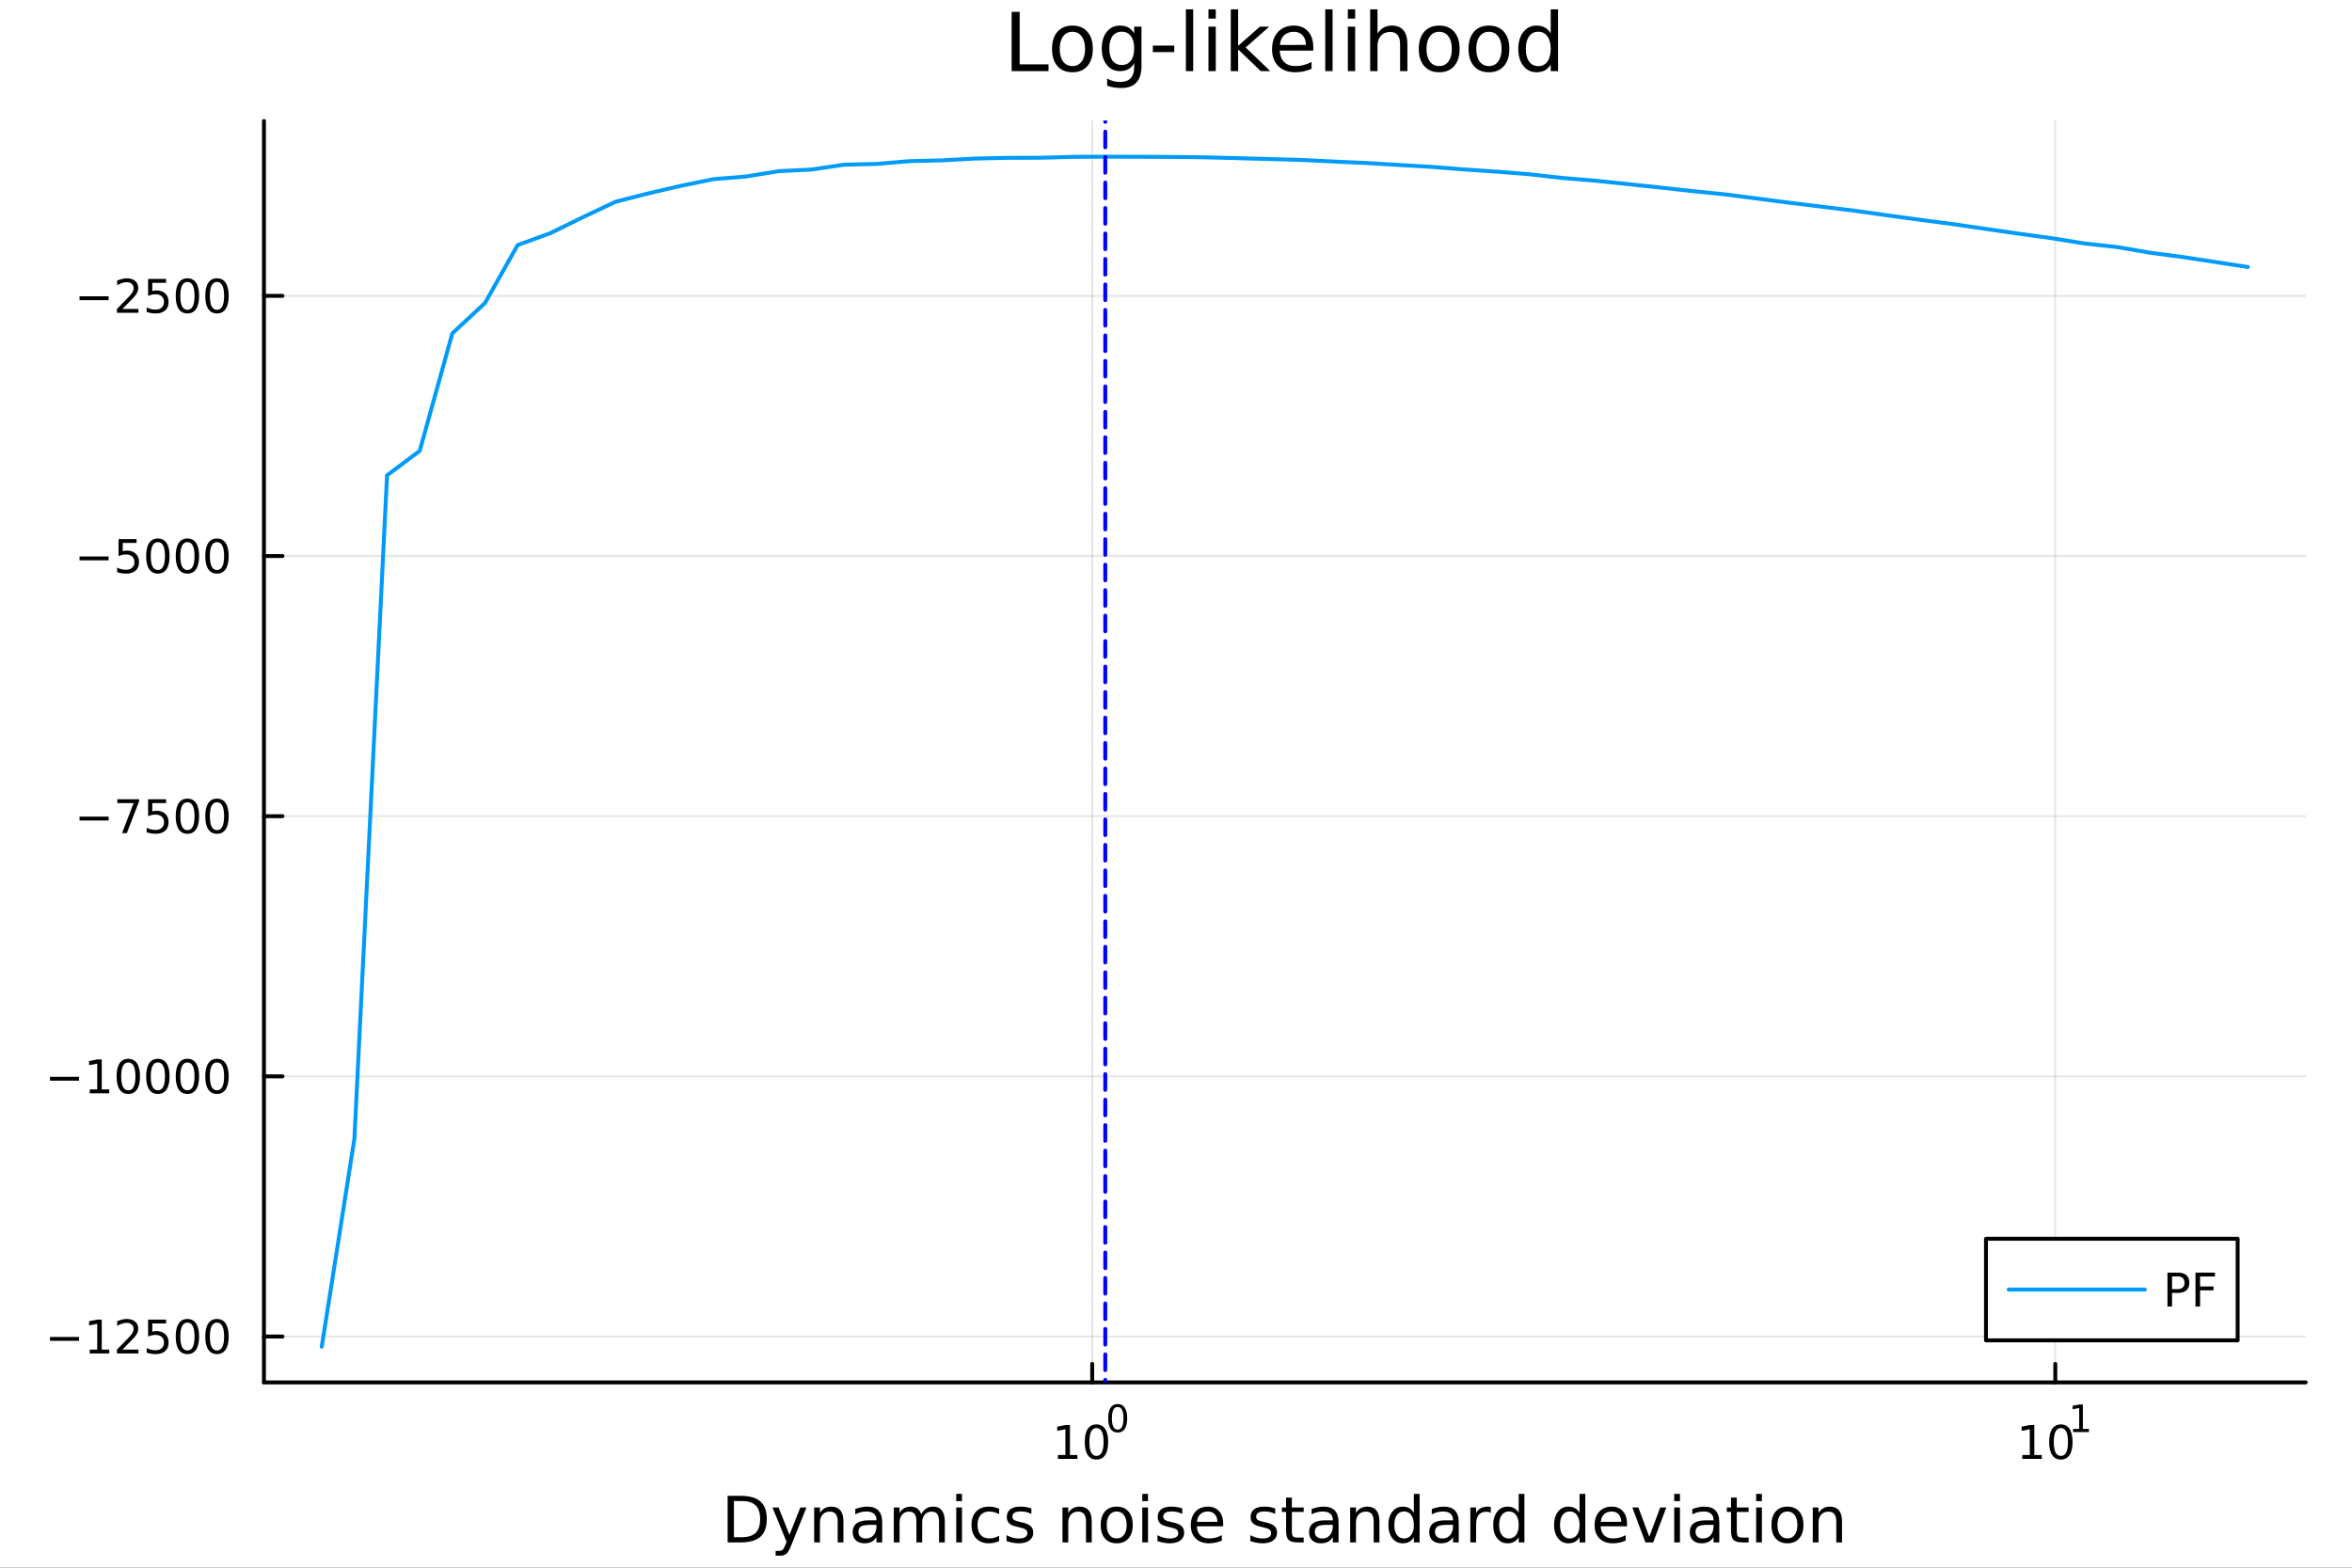 <?xml version="1.0" encoding="utf-8"?>
<svg xmlns="http://www.w3.org/2000/svg" xmlns:xlink="http://www.w3.org/1999/xlink" width="600" height="400" viewBox="0 0 2400 1600">
<rect x="0" y="0" width="2400" height="1600" fill="#333333" stroke="none"/>
<defs>
  <clipPath id="clip810">
    <rect x="0" y="0" width="2400" height="1600"/>
  </clipPath>
</defs>
<path clip-path="url(#clip810)" d="M0 1600 L2400 1600 L2400 0 L0 0  Z" fill="#ffffff" fill-rule="evenodd" fill-opacity="1"/>
<defs>
  <clipPath id="clip811">
    <rect x="480" y="0" width="1681" height="1600"/>
  </clipPath>
</defs>
<path clip-path="url(#clip810)" d="M269.352 1410.9 L2352.76 1410.9 L2352.76 123.472 L269.352 123.472  Z" fill="#ffffff" fill-rule="evenodd" fill-opacity="1"/>
<defs>
  <clipPath id="clip812">
    <rect x="269" y="123" width="2084" height="1288"/>
  </clipPath>
</defs>
<polyline clip-path="url(#clip812)" style="stroke:#000000; stroke-linecap:round; stroke-linejoin:round; stroke-width:2; stroke-opacity:0.1; fill:none" points="1114.51,1410.9 1114.51,123.472 "/>
<polyline clip-path="url(#clip812)" style="stroke:#000000; stroke-linecap:round; stroke-linejoin:round; stroke-width:2; stroke-opacity:0.1; fill:none" points="2097.24,1410.9 2097.24,123.472 "/>
<polyline clip-path="url(#clip812)" style="stroke:#000000; stroke-linecap:round; stroke-linejoin:round; stroke-width:2; stroke-opacity:0.1; fill:none" points="269.352,1364.07 2352.76,1364.07 "/>
<polyline clip-path="url(#clip812)" style="stroke:#000000; stroke-linecap:round; stroke-linejoin:round; stroke-width:2; stroke-opacity:0.1; fill:none" points="269.352,1098.54 2352.76,1098.54 "/>
<polyline clip-path="url(#clip812)" style="stroke:#000000; stroke-linecap:round; stroke-linejoin:round; stroke-width:2; stroke-opacity:0.1; fill:none" points="269.352,833.012 2352.76,833.012 "/>
<polyline clip-path="url(#clip812)" style="stroke:#000000; stroke-linecap:round; stroke-linejoin:round; stroke-width:2; stroke-opacity:0.1; fill:none" points="269.352,567.486 2352.76,567.486 "/>
<polyline clip-path="url(#clip812)" style="stroke:#000000; stroke-linecap:round; stroke-linejoin:round; stroke-width:2; stroke-opacity:0.1; fill:none" points="269.352,301.959 2352.76,301.959 "/>
<polyline clip-path="url(#clip810)" style="stroke:#000000; stroke-linecap:round; stroke-linejoin:round; stroke-width:4; stroke-opacity:1; fill:none" points="269.352,1410.9 2352.76,1410.9 "/>
<polyline clip-path="url(#clip810)" style="stroke:#000000; stroke-linecap:round; stroke-linejoin:round; stroke-width:4; stroke-opacity:1; fill:none" points="1114.51,1410.9 1114.51,1392 "/>
<polyline clip-path="url(#clip810)" style="stroke:#000000; stroke-linecap:round; stroke-linejoin:round; stroke-width:4; stroke-opacity:1; fill:none" points="2097.24,1410.9 2097.24,1392 "/>
<path clip-path="url(#clip810)" d="M1079.49 1485.02 L1087.13 1485.02 L1087.13 1458.66 L1078.82 1460.32 L1078.82 1456.06 L1087.08 1454.4 L1091.76 1454.4 L1091.76 1485.02 L1099.4 1485.02 L1099.4 1488.96 L1079.49 1488.96 L1079.49 1485.02 Z" fill="#000000" fill-rule="nonzero" fill-opacity="1" /><path clip-path="url(#clip810)" d="M1118.84 1457.48 Q1115.23 1457.48 1113.4 1461.04 Q1111.6 1464.58 1111.6 1471.71 Q1111.6 1478.82 1113.4 1482.38 Q1115.23 1485.92 1118.84 1485.92 Q1122.48 1485.92 1124.28 1482.38 Q1126.11 1478.82 1126.11 1471.71 Q1126.11 1464.58 1124.28 1461.04 Q1122.48 1457.48 1118.84 1457.48 M1118.84 1453.77 Q1124.65 1453.77 1127.71 1458.38 Q1130.79 1462.96 1130.79 1471.71 Q1130.79 1480.44 1127.71 1485.04 Q1124.65 1489.63 1118.84 1489.63 Q1113.03 1489.63 1109.95 1485.04 Q1106.9 1480.44 1106.9 1471.71 Q1106.9 1462.96 1109.95 1458.38 Q1113.03 1453.77 1118.84 1453.77 Z" fill="#000000" fill-rule="nonzero" fill-opacity="1" /><path clip-path="url(#clip810)" d="M1140.49 1435.97 Q1137.56 1435.97 1136.07 1438.86 Q1134.6 1441.74 1134.6 1447.53 Q1134.6 1453.31 1136.07 1456.2 Q1137.56 1459.08 1140.49 1459.08 Q1143.44 1459.08 1144.91 1456.2 Q1146.4 1453.31 1146.4 1447.53 Q1146.4 1441.74 1144.91 1438.86 Q1143.44 1435.97 1140.49 1435.97 M1140.49 1432.96 Q1145.21 1432.96 1147.69 1436.7 Q1150.2 1440.43 1150.2 1447.53 Q1150.2 1454.62 1147.69 1458.37 Q1145.21 1462.09 1140.49 1462.09 Q1135.77 1462.09 1133.27 1458.37 Q1130.79 1454.62 1130.79 1447.53 Q1130.79 1440.43 1133.27 1436.7 Q1135.77 1432.96 1140.49 1432.96 Z" fill="#000000" fill-rule="nonzero" fill-opacity="1" /><path clip-path="url(#clip810)" d="M2063.57 1485.02 L2071.21 1485.02 L2071.21 1458.66 L2062.9 1460.32 L2062.9 1456.06 L2071.16 1454.4 L2075.84 1454.4 L2075.84 1485.02 L2083.48 1485.02 L2083.48 1488.96 L2063.57 1488.96 L2063.57 1485.02 Z" fill="#000000" fill-rule="nonzero" fill-opacity="1" /><path clip-path="url(#clip810)" d="M2102.92 1457.48 Q2099.31 1457.48 2097.48 1461.04 Q2095.68 1464.58 2095.68 1471.71 Q2095.68 1478.82 2097.48 1482.38 Q2099.31 1485.92 2102.92 1485.92 Q2106.56 1485.92 2108.36 1482.38 Q2110.19 1478.82 2110.19 1471.71 Q2110.19 1464.58 2108.36 1461.04 Q2106.56 1457.48 2102.92 1457.48 M2102.92 1453.77 Q2108.73 1453.77 2111.79 1458.38 Q2114.87 1462.96 2114.87 1471.71 Q2114.87 1480.44 2111.79 1485.04 Q2108.73 1489.63 2102.92 1489.63 Q2097.11 1489.63 2094.03 1485.04 Q2090.98 1480.44 2090.98 1471.71 Q2090.98 1462.96 2094.03 1458.38 Q2097.11 1453.77 2102.92 1453.77 Z" fill="#000000" fill-rule="nonzero" fill-opacity="1" /><path clip-path="url(#clip810)" d="M2115.41 1458.35 L2121.62 1458.35 L2121.62 1436.93 L2114.87 1438.28 L2114.87 1434.82 L2121.58 1433.47 L2125.38 1433.47 L2125.38 1458.35 L2131.59 1458.35 L2131.59 1461.55 L2115.41 1461.55 L2115.41 1458.35 Z" fill="#000000" fill-rule="nonzero" fill-opacity="1" /><path clip-path="url(#clip810)" d="M748.914 1531.95 L748.914 1568.9 L756.681 1568.9 Q766.516 1568.9 771.067 1564.45 Q775.65 1559.99 775.65 1550.38 Q775.65 1540.83 771.067 1536.4 Q766.516 1531.95 756.681 1531.95 L748.914 1531.95 M742.485 1526.67 L755.694 1526.67 Q769.508 1526.67 775.969 1532.43 Q782.43 1538.16 782.43 1550.38 Q782.43 1562.66 775.937 1568.42 Q769.444 1574.19 755.694 1574.19 L742.485 1574.19 L742.485 1526.67 Z" fill="#000000" fill-rule="nonzero" fill-opacity="1" /><path clip-path="url(#clip810)" d="M807.256 1577.5 Q804.774 1583.86 802.418 1585.8 Q800.063 1587.74 796.116 1587.74 L791.437 1587.74 L791.437 1582.84 L794.875 1582.84 Q797.294 1582.84 798.631 1581.7 Q799.967 1580.55 801.591 1576.29 L802.641 1573.61 L788.223 1538.54 L794.429 1538.54 L805.569 1566.42 L816.709 1538.54 L822.916 1538.54 L807.256 1577.5 Z" fill="#000000" fill-rule="nonzero" fill-opacity="1" /><path clip-path="url(#clip810)" d="M860.633 1552.67 L860.633 1574.19 L854.776 1574.19 L854.776 1552.86 Q854.776 1547.8 852.803 1545.29 Q850.829 1542.77 846.883 1542.77 Q842.14 1542.77 839.403 1545.79 Q836.666 1548.82 836.666 1554.04 L836.666 1574.19 L830.777 1574.19 L830.777 1538.54 L836.666 1538.54 L836.666 1544.08 Q838.766 1540.86 841.599 1539.27 Q844.464 1537.68 848.188 1537.68 Q854.331 1537.68 857.482 1541.5 Q860.633 1545.29 860.633 1552.67 Z" fill="#000000" fill-rule="nonzero" fill-opacity="1" /><path clip-path="url(#clip810)" d="M888.514 1556.27 Q881.417 1556.27 878.679 1557.89 Q875.942 1559.51 875.942 1563.43 Q875.942 1566.55 877.979 1568.39 Q880.048 1570.21 883.581 1570.21 Q888.451 1570.21 891.379 1566.77 Q894.339 1563.3 894.339 1557.57 L894.339 1556.27 L888.514 1556.27 M900.195 1553.85 L900.195 1574.19 L894.339 1574.19 L894.339 1568.77 Q892.334 1572.02 889.342 1573.58 Q886.35 1575.11 882.021 1575.11 Q876.547 1575.11 873.3 1572.05 Q870.086 1568.97 870.086 1563.81 Q870.086 1557.79 874.096 1554.74 Q878.138 1551.68 886.127 1551.68 L894.339 1551.68 L894.339 1551.11 Q894.339 1547.07 891.665 1544.87 Q889.024 1542.64 884.218 1542.64 Q881.162 1542.64 878.266 1543.38 Q875.369 1544.11 872.696 1545.57 L872.696 1540.16 Q875.91 1538.92 878.934 1538.31 Q881.958 1537.68 884.822 1537.68 Q892.557 1537.68 896.376 1541.69 Q900.195 1545.7 900.195 1553.85 Z" fill="#000000" fill-rule="nonzero" fill-opacity="1" /><path clip-path="url(#clip810)" d="M940.013 1545.38 Q942.209 1541.43 945.265 1539.56 Q948.32 1537.68 952.458 1537.68 Q958.028 1537.68 961.052 1541.59 Q964.075 1545.48 964.075 1552.67 L964.075 1574.19 L958.187 1574.19 L958.187 1552.86 Q958.187 1547.74 956.373 1545.25 Q954.559 1542.77 950.835 1542.77 Q946.283 1542.77 943.641 1545.79 Q941 1548.82 941 1554.04 L941 1574.19 L935.111 1574.19 L935.111 1552.86 Q935.111 1547.7 933.297 1545.25 Q931.483 1542.77 927.695 1542.77 Q923.207 1542.77 920.566 1545.83 Q917.924 1548.85 917.924 1554.04 L917.924 1574.19 L912.036 1574.19 L912.036 1538.54 L917.924 1538.54 L917.924 1544.08 Q919.929 1540.8 922.73 1539.24 Q925.531 1537.68 929.382 1537.68 Q933.265 1537.68 935.971 1539.65 Q938.708 1541.62 940.013 1545.38 Z" fill="#000000" fill-rule="nonzero" fill-opacity="1" /><path clip-path="url(#clip810)" d="M975.756 1538.54 L981.613 1538.54 L981.613 1574.19 L975.756 1574.19 L975.756 1538.54 M975.756 1524.66 L981.613 1524.66 L981.613 1532.08 L975.756 1532.08 L975.756 1524.66 Z" fill="#000000" fill-rule="nonzero" fill-opacity="1" /><path clip-path="url(#clip810)" d="M1019.52 1539.91 L1019.52 1545.38 Q1017.04 1544.01 1014.52 1543.34 Q1012.04 1542.64 1009.49 1542.64 Q1003.8 1542.64 1000.65 1546.27 Q997.495 1549.87 997.495 1556.39 Q997.495 1562.92 1000.65 1566.55 Q1003.8 1570.14 1009.49 1570.14 Q1012.04 1570.14 1014.52 1569.47 Q1017.04 1568.77 1019.52 1567.41 L1019.52 1572.82 Q1017.07 1573.96 1014.43 1574.54 Q1011.82 1575.11 1008.86 1575.11 Q1000.81 1575.11 996.063 1570.05 Q991.321 1564.99 991.321 1556.39 Q991.321 1547.67 996.095 1542.68 Q1000.9 1537.68 1009.24 1537.68 Q1011.95 1537.68 1014.52 1538.25 Q1017.1 1538.79 1019.52 1539.91 Z" fill="#000000" fill-rule="nonzero" fill-opacity="1" /><path clip-path="url(#clip810)" d="M1052.43 1539.59 L1052.43 1545.13 Q1049.95 1543.85 1047.28 1543.22 Q1044.6 1542.58 1041.74 1542.58 Q1037.38 1542.58 1035.18 1543.92 Q1033.02 1545.25 1033.02 1547.93 Q1033.02 1549.96 1034.58 1551.14 Q1036.14 1552.29 1040.85 1553.34 L1042.85 1553.78 Q1049.09 1555.12 1051.7 1557.57 Q1054.34 1559.99 1054.34 1564.35 Q1054.34 1569.32 1050.39 1572.21 Q1046.48 1575.11 1039.6 1575.11 Q1036.74 1575.11 1033.62 1574.54 Q1030.53 1573.99 1027.1 1572.88 L1027.1 1566.83 Q1030.34 1568.52 1033.49 1569.38 Q1036.64 1570.21 1039.73 1570.21 Q1043.87 1570.21 1046.1 1568.81 Q1048.33 1567.37 1048.33 1564.8 Q1048.33 1562.41 1046.7 1561.14 Q1045.11 1559.86 1039.67 1558.68 L1037.63 1558.21 Q1032.19 1557.06 1029.77 1554.71 Q1027.35 1552.32 1027.35 1548.18 Q1027.35 1543.15 1030.92 1540.42 Q1034.48 1537.68 1041.04 1537.68 Q1044.28 1537.68 1047.15 1538.16 Q1050.01 1538.63 1052.43 1539.59 Z" fill="#000000" fill-rule="nonzero" fill-opacity="1" /><path clip-path="url(#clip810)" d="M1114.02 1552.67 L1114.02 1574.19 L1108.16 1574.19 L1108.16 1552.86 Q1108.16 1547.8 1106.19 1545.29 Q1104.22 1542.77 1100.27 1542.77 Q1095.53 1542.77 1092.79 1545.79 Q1090.05 1548.82 1090.05 1554.04 L1090.05 1574.19 L1084.16 1574.19 L1084.16 1538.54 L1090.05 1538.54 L1090.05 1544.08 Q1092.15 1540.86 1094.99 1539.27 Q1097.85 1537.68 1101.57 1537.68 Q1107.72 1537.68 1110.87 1541.5 Q1114.02 1545.29 1114.02 1552.67 Z" fill="#000000" fill-rule="nonzero" fill-opacity="1" /><path clip-path="url(#clip810)" d="M1139.51 1542.64 Q1134.8 1542.64 1132.07 1546.34 Q1129.33 1550 1129.33 1556.39 Q1129.33 1562.79 1132.03 1566.48 Q1134.77 1570.14 1139.51 1570.14 Q1144.19 1570.14 1146.93 1566.45 Q1149.67 1562.76 1149.67 1556.39 Q1149.67 1550.06 1146.93 1546.37 Q1144.19 1542.64 1139.51 1542.64 M1139.51 1537.68 Q1147.15 1537.68 1151.51 1542.64 Q1155.87 1547.61 1155.87 1556.39 Q1155.87 1565.15 1151.51 1570.14 Q1147.15 1575.11 1139.51 1575.11 Q1131.84 1575.11 1127.48 1570.14 Q1123.15 1565.15 1123.15 1556.39 Q1123.15 1547.61 1127.48 1542.64 Q1131.84 1537.68 1139.51 1537.68 Z" fill="#000000" fill-rule="nonzero" fill-opacity="1" /><path clip-path="url(#clip810)" d="M1165.58 1538.54 L1171.44 1538.54 L1171.44 1574.19 L1165.58 1574.19 L1165.58 1538.54 M1165.58 1524.66 L1171.44 1524.66 L1171.44 1532.08 L1165.58 1532.08 L1165.58 1524.66 Z" fill="#000000" fill-rule="nonzero" fill-opacity="1" /><path clip-path="url(#clip810)" d="M1206.42 1539.59 L1206.42 1545.13 Q1203.94 1543.85 1201.26 1543.22 Q1198.59 1542.58 1195.72 1542.58 Q1191.36 1542.58 1189.17 1543.92 Q1187 1545.25 1187 1547.93 Q1187 1549.96 1188.56 1551.14 Q1190.12 1552.29 1194.83 1553.34 L1196.84 1553.78 Q1203.08 1555.12 1205.69 1557.57 Q1208.33 1559.99 1208.33 1564.35 Q1208.33 1569.32 1204.38 1572.21 Q1200.47 1575.11 1193.59 1575.11 Q1190.73 1575.11 1187.61 1574.54 Q1184.52 1573.99 1181.08 1572.88 L1181.08 1566.83 Q1184.33 1568.52 1187.48 1569.38 Q1190.63 1570.21 1193.72 1570.21 Q1197.86 1570.21 1200.08 1568.81 Q1202.31 1567.37 1202.31 1564.8 Q1202.31 1562.41 1200.69 1561.14 Q1199.1 1559.86 1193.65 1558.68 L1191.62 1558.21 Q1186.17 1557.06 1183.76 1554.71 Q1181.34 1552.32 1181.34 1548.18 Q1181.34 1543.15 1184.9 1540.42 Q1188.47 1537.68 1195.02 1537.68 Q1198.27 1537.68 1201.13 1538.16 Q1204 1538.63 1206.42 1539.59 Z" fill="#000000" fill-rule="nonzero" fill-opacity="1" /><path clip-path="url(#clip810)" d="M1248.14 1554.9 L1248.14 1557.76 L1221.22 1557.76 Q1221.6 1563.81 1224.85 1566.99 Q1228.12 1570.14 1233.95 1570.14 Q1237.32 1570.14 1240.47 1569.32 Q1243.66 1568.49 1246.78 1566.83 L1246.78 1572.37 Q1243.63 1573.71 1240.32 1574.41 Q1237.01 1575.11 1233.6 1575.11 Q1225.07 1575.11 1220.07 1570.14 Q1215.11 1565.18 1215.11 1556.71 Q1215.11 1547.96 1219.82 1542.83 Q1224.56 1537.68 1232.58 1537.68 Q1239.77 1537.68 1243.94 1542.33 Q1248.14 1546.94 1248.14 1554.9 M1242.29 1553.18 Q1242.22 1548.37 1239.58 1545.51 Q1236.97 1542.64 1232.64 1542.64 Q1227.74 1542.64 1224.78 1545.41 Q1221.85 1548.18 1221.41 1553.21 L1242.29 1553.18 Z" fill="#000000" fill-rule="nonzero" fill-opacity="1" /><path clip-path="url(#clip810)" d="M1301.2 1539.59 L1301.2 1545.13 Q1298.72 1543.85 1296.05 1543.22 Q1293.37 1542.58 1290.51 1542.58 Q1286.15 1542.58 1283.95 1543.92 Q1281.79 1545.25 1281.79 1547.93 Q1281.79 1549.96 1283.35 1551.14 Q1284.91 1552.29 1289.62 1553.34 L1291.62 1553.78 Q1297.86 1555.12 1300.47 1557.57 Q1303.11 1559.99 1303.11 1564.35 Q1303.11 1569.32 1299.17 1572.21 Q1295.25 1575.11 1288.38 1575.11 Q1285.51 1575.11 1282.39 1574.54 Q1279.31 1573.99 1275.87 1572.88 L1275.87 1566.83 Q1279.11 1568.52 1282.27 1569.38 Q1285.42 1570.21 1288.5 1570.21 Q1292.64 1570.21 1294.87 1568.81 Q1297.1 1567.37 1297.1 1564.8 Q1297.1 1562.41 1295.47 1561.14 Q1293.88 1559.86 1288.44 1558.68 L1286.4 1558.21 Q1280.96 1557.06 1278.54 1554.71 Q1276.12 1552.32 1276.12 1548.18 Q1276.12 1543.15 1279.69 1540.42 Q1283.25 1537.68 1289.81 1537.68 Q1293.06 1537.68 1295.92 1538.16 Q1298.78 1538.63 1301.2 1539.59 Z" fill="#000000" fill-rule="nonzero" fill-opacity="1" /><path clip-path="url(#clip810)" d="M1318.23 1528.42 L1318.23 1538.54 L1330.29 1538.54 L1330.29 1543.09 L1318.23 1543.09 L1318.23 1562.44 Q1318.23 1566.8 1319.41 1568.04 Q1320.62 1569.28 1324.28 1569.28 L1330.29 1569.28 L1330.29 1574.19 L1324.28 1574.19 Q1317.5 1574.19 1314.92 1571.67 Q1312.34 1569.12 1312.34 1562.44 L1312.34 1543.09 L1308.05 1543.09 L1308.05 1538.54 L1312.34 1538.54 L1312.34 1528.42 L1318.23 1528.42 Z" fill="#000000" fill-rule="nonzero" fill-opacity="1" /><path clip-path="url(#clip810)" d="M1354.2 1556.27 Q1347.1 1556.27 1344.36 1557.89 Q1341.63 1559.51 1341.63 1563.43 Q1341.63 1566.55 1343.66 1568.39 Q1345.73 1570.21 1349.26 1570.21 Q1354.13 1570.21 1357.06 1566.77 Q1360.02 1563.3 1360.02 1557.57 L1360.02 1556.27 L1354.2 1556.27 M1365.88 1553.85 L1365.88 1574.19 L1360.02 1574.19 L1360.02 1568.77 Q1358.02 1572.02 1355.03 1573.58 Q1352.03 1575.11 1347.7 1575.11 Q1342.23 1575.11 1338.98 1572.05 Q1335.77 1568.97 1335.77 1563.81 Q1335.77 1557.79 1339.78 1554.74 Q1343.82 1551.68 1351.81 1551.68 L1360.02 1551.68 L1360.02 1551.11 Q1360.02 1547.07 1357.35 1544.87 Q1354.71 1542.64 1349.9 1542.64 Q1346.85 1542.64 1343.95 1543.38 Q1341.05 1544.11 1338.38 1545.57 L1338.38 1540.16 Q1341.59 1538.92 1344.62 1538.31 Q1347.64 1537.68 1350.51 1537.68 Q1358.24 1537.68 1362.06 1541.69 Q1365.88 1545.7 1365.88 1553.85 Z" fill="#000000" fill-rule="nonzero" fill-opacity="1" /><path clip-path="url(#clip810)" d="M1407.57 1552.67 L1407.57 1574.19 L1401.72 1574.19 L1401.72 1552.86 Q1401.72 1547.8 1399.74 1545.29 Q1397.77 1542.77 1393.82 1542.77 Q1389.08 1542.77 1386.34 1545.79 Q1383.61 1548.82 1383.61 1554.04 L1383.61 1574.19 L1377.72 1574.19 L1377.72 1538.54 L1383.61 1538.54 L1383.61 1544.08 Q1385.71 1540.86 1388.54 1539.27 Q1391.41 1537.68 1395.13 1537.68 Q1401.27 1537.68 1404.42 1541.5 Q1407.57 1545.29 1407.57 1552.67 Z" fill="#000000" fill-rule="nonzero" fill-opacity="1" /><path clip-path="url(#clip810)" d="M1442.71 1543.95 L1442.71 1524.66 L1448.57 1524.66 L1448.57 1574.19 L1442.71 1574.19 L1442.71 1568.84 Q1440.87 1572.02 1438.03 1573.58 Q1435.23 1575.11 1431.29 1575.11 Q1424.83 1575.11 1420.75 1569.95 Q1416.71 1564.8 1416.71 1556.39 Q1416.71 1547.99 1420.75 1542.83 Q1424.83 1537.68 1431.29 1537.68 Q1435.23 1537.68 1438.03 1539.24 Q1440.87 1540.77 1442.71 1543.95 M1422.76 1556.39 Q1422.76 1562.85 1425.4 1566.55 Q1428.07 1570.21 1432.72 1570.21 Q1437.37 1570.21 1440.04 1566.55 Q1442.71 1562.85 1442.71 1556.39 Q1442.71 1549.93 1440.04 1546.27 Q1437.37 1542.58 1432.72 1542.58 Q1428.07 1542.58 1425.4 1546.27 Q1422.76 1549.93 1422.76 1556.39 Z" fill="#000000" fill-rule="nonzero" fill-opacity="1" /><path clip-path="url(#clip810)" d="M1476.83 1556.27 Q1469.74 1556.27 1467 1557.89 Q1464.26 1559.51 1464.26 1563.43 Q1464.26 1566.55 1466.3 1568.39 Q1468.37 1570.21 1471.9 1570.21 Q1476.77 1570.21 1479.7 1566.77 Q1482.66 1563.3 1482.66 1557.57 L1482.66 1556.27 L1476.83 1556.27 M1488.51 1553.85 L1488.51 1574.19 L1482.66 1574.19 L1482.66 1568.77 Q1480.65 1572.02 1477.66 1573.58 Q1474.67 1575.11 1470.34 1575.11 Q1464.87 1575.11 1461.62 1572.05 Q1458.4 1568.97 1458.4 1563.81 Q1458.4 1557.79 1462.41 1554.74 Q1466.46 1551.68 1474.45 1551.68 L1482.66 1551.68 L1482.66 1551.11 Q1482.66 1547.07 1479.98 1544.87 Q1477.34 1542.64 1472.54 1542.64 Q1469.48 1542.64 1466.58 1543.38 Q1463.69 1544.11 1461.01 1545.57 L1461.01 1540.16 Q1464.23 1538.92 1467.25 1538.31 Q1470.28 1537.68 1473.14 1537.68 Q1480.88 1537.68 1484.69 1541.69 Q1488.51 1545.7 1488.51 1553.85 Z" fill="#000000" fill-rule="nonzero" fill-opacity="1" /><path clip-path="url(#clip810)" d="M1521.23 1544.01 Q1520.25 1543.44 1519.07 1543.18 Q1517.92 1542.9 1516.52 1542.9 Q1511.56 1542.9 1508.88 1546.14 Q1506.24 1549.36 1506.24 1555.41 L1506.24 1574.19 L1500.35 1574.19 L1500.35 1538.54 L1506.24 1538.54 L1506.24 1544.08 Q1508.09 1540.83 1511.05 1539.27 Q1514.01 1537.68 1518.24 1537.68 Q1518.85 1537.68 1519.58 1537.77 Q1520.31 1537.84 1521.2 1538 L1521.23 1544.01 Z" fill="#000000" fill-rule="nonzero" fill-opacity="1" /><path clip-path="url(#clip810)" d="M1549.69 1543.95 L1549.69 1524.66 L1555.54 1524.66 L1555.54 1574.19 L1549.69 1574.19 L1549.69 1568.84 Q1547.84 1572.02 1545.01 1573.58 Q1542.21 1575.11 1538.26 1575.11 Q1531.8 1575.11 1527.73 1569.95 Q1523.68 1564.8 1523.68 1556.39 Q1523.68 1547.99 1527.73 1542.83 Q1531.8 1537.68 1538.26 1537.68 Q1542.21 1537.68 1545.01 1539.24 Q1547.84 1540.77 1549.69 1543.95 M1529.73 1556.39 Q1529.73 1562.85 1532.37 1566.55 Q1535.05 1570.21 1539.69 1570.21 Q1544.34 1570.21 1547.01 1566.55 Q1549.69 1562.85 1549.69 1556.39 Q1549.69 1549.93 1547.01 1546.27 Q1544.34 1542.58 1539.69 1542.58 Q1535.05 1542.58 1532.37 1546.27 Q1529.73 1549.93 1529.73 1556.39 Z" fill="#000000" fill-rule="nonzero" fill-opacity="1" /><path clip-path="url(#clip810)" d="M1611.79 1543.95 L1611.79 1524.66 L1617.64 1524.66 L1617.64 1574.19 L1611.79 1574.19 L1611.79 1568.84 Q1609.94 1572.02 1607.11 1573.58 Q1604.31 1575.11 1600.36 1575.11 Q1593.9 1575.11 1589.82 1569.95 Q1585.78 1564.8 1585.78 1556.39 Q1585.78 1547.99 1589.82 1542.83 Q1593.9 1537.68 1600.36 1537.68 Q1604.31 1537.68 1607.11 1539.24 Q1609.94 1540.77 1611.79 1543.95 M1591.83 1556.39 Q1591.83 1562.85 1594.47 1566.55 Q1597.14 1570.21 1601.79 1570.21 Q1606.44 1570.21 1609.11 1566.55 Q1611.79 1562.85 1611.79 1556.39 Q1611.79 1549.93 1609.11 1546.27 Q1606.44 1542.58 1601.79 1542.58 Q1597.14 1542.58 1594.47 1546.27 Q1591.83 1549.93 1591.83 1556.39 Z" fill="#000000" fill-rule="nonzero" fill-opacity="1" /><path clip-path="url(#clip810)" d="M1660.2 1554.9 L1660.2 1557.76 L1633.27 1557.76 Q1633.65 1563.81 1636.9 1566.99 Q1640.18 1570.14 1646 1570.14 Q1649.38 1570.14 1652.53 1569.32 Q1655.71 1568.49 1658.83 1566.83 L1658.83 1572.37 Q1655.68 1573.71 1652.37 1574.41 Q1649.06 1575.11 1645.65 1575.11 Q1637.12 1575.11 1632.12 1570.14 Q1627.16 1565.18 1627.16 1556.71 Q1627.16 1547.96 1631.87 1542.83 Q1636.61 1537.68 1644.63 1537.68 Q1651.83 1537.68 1656 1542.33 Q1660.2 1546.94 1660.2 1554.9 M1654.34 1553.18 Q1654.28 1548.37 1651.64 1545.51 Q1649.03 1542.64 1644.7 1542.64 Q1639.8 1542.64 1636.84 1545.41 Q1633.91 1548.18 1633.46 1553.21 L1654.34 1553.18 Z" fill="#000000" fill-rule="nonzero" fill-opacity="1" /><path clip-path="url(#clip810)" d="M1665.61 1538.54 L1671.81 1538.54 L1682.95 1568.46 L1694.09 1538.54 L1700.3 1538.54 L1686.93 1574.19 L1678.98 1574.19 L1665.61 1538.54 Z" fill="#000000" fill-rule="nonzero" fill-opacity="1" /><path clip-path="url(#clip810)" d="M1708.39 1538.54 L1714.24 1538.54 L1714.24 1574.19 L1708.39 1574.19 L1708.39 1538.54 M1708.39 1524.66 L1714.24 1524.66 L1714.24 1532.08 L1708.39 1532.08 L1708.39 1524.66 Z" fill="#000000" fill-rule="nonzero" fill-opacity="1" /><path clip-path="url(#clip810)" d="M1742.7 1556.27 Q1735.6 1556.27 1732.86 1557.89 Q1730.12 1559.51 1730.12 1563.43 Q1730.12 1566.55 1732.16 1568.39 Q1734.23 1570.21 1737.76 1570.21 Q1742.63 1570.21 1745.56 1566.77 Q1748.52 1563.3 1748.52 1557.57 L1748.52 1556.27 L1742.7 1556.27 M1754.38 1553.85 L1754.38 1574.19 L1748.52 1574.19 L1748.52 1568.77 Q1746.52 1572.02 1743.52 1573.58 Q1740.53 1575.11 1736.2 1575.11 Q1730.73 1575.11 1727.48 1572.05 Q1724.27 1568.97 1724.27 1563.81 Q1724.27 1557.79 1728.28 1554.74 Q1732.32 1551.68 1740.31 1551.68 L1748.52 1551.68 L1748.52 1551.11 Q1748.52 1547.07 1745.85 1544.87 Q1743.21 1542.64 1738.4 1542.64 Q1735.34 1542.64 1732.45 1543.38 Q1729.55 1544.11 1726.88 1545.57 L1726.88 1540.16 Q1730.09 1538.92 1733.12 1538.31 Q1736.14 1537.68 1739 1537.68 Q1746.74 1537.68 1750.56 1541.69 Q1754.38 1545.7 1754.38 1553.85 Z" fill="#000000" fill-rule="nonzero" fill-opacity="1" /><path clip-path="url(#clip810)" d="M1772.23 1528.42 L1772.23 1538.54 L1784.3 1538.54 L1784.3 1543.09 L1772.23 1543.09 L1772.23 1562.44 Q1772.23 1566.8 1773.41 1568.04 Q1774.62 1569.28 1778.28 1569.28 L1784.3 1569.28 L1784.3 1574.19 L1778.28 1574.19 Q1771.5 1574.19 1768.92 1571.67 Q1766.35 1569.12 1766.35 1562.44 L1766.35 1543.09 L1762.05 1543.09 L1762.05 1538.54 L1766.35 1538.54 L1766.35 1528.42 L1772.23 1528.42 Z" fill="#000000" fill-rule="nonzero" fill-opacity="1" /><path clip-path="url(#clip810)" d="M1792 1538.54 L1797.86 1538.54 L1797.86 1574.19 L1792 1574.19 L1792 1538.54 M1792 1524.66 L1797.86 1524.66 L1797.86 1532.08 L1792 1532.08 L1792 1524.66 Z" fill="#000000" fill-rule="nonzero" fill-opacity="1" /><path clip-path="url(#clip810)" d="M1823.92 1542.64 Q1819.21 1542.64 1816.48 1546.34 Q1813.74 1550 1813.74 1556.39 Q1813.74 1562.79 1816.44 1566.48 Q1819.18 1570.14 1823.92 1570.14 Q1828.6 1570.14 1831.34 1566.45 Q1834.08 1562.76 1834.08 1556.39 Q1834.08 1550.06 1831.34 1546.37 Q1828.6 1542.64 1823.92 1542.64 M1823.92 1537.68 Q1831.56 1537.68 1835.92 1542.64 Q1840.28 1547.61 1840.28 1556.39 Q1840.28 1565.15 1835.92 1570.14 Q1831.56 1575.11 1823.92 1575.11 Q1816.25 1575.11 1811.89 1570.14 Q1807.56 1565.15 1807.56 1556.39 Q1807.56 1547.61 1811.89 1542.64 Q1816.25 1537.68 1823.92 1537.68 Z" fill="#000000" fill-rule="nonzero" fill-opacity="1" /><path clip-path="url(#clip810)" d="M1879.62 1552.67 L1879.62 1574.19 L1873.77 1574.19 L1873.77 1552.86 Q1873.77 1547.8 1871.79 1545.29 Q1869.82 1542.77 1865.87 1542.77 Q1861.13 1542.77 1858.39 1545.79 Q1855.66 1548.82 1855.66 1554.04 L1855.66 1574.19 L1849.77 1574.19 L1849.77 1538.54 L1855.66 1538.54 L1855.66 1544.08 Q1857.76 1540.86 1860.59 1539.27 Q1863.45 1537.68 1867.18 1537.68 Q1873.32 1537.68 1876.47 1541.5 Q1879.62 1545.29 1879.62 1552.67 Z" fill="#000000" fill-rule="nonzero" fill-opacity="1" /><polyline clip-path="url(#clip810)" style="stroke:#000000; stroke-linecap:round; stroke-linejoin:round; stroke-width:4; stroke-opacity:1; fill:none" points="269.352,1410.9 269.352,123.472 "/>
<polyline clip-path="url(#clip810)" style="stroke:#000000; stroke-linecap:round; stroke-linejoin:round; stroke-width:4; stroke-opacity:1; fill:none" points="269.352,1364.07 288.25,1364.07 "/>
<polyline clip-path="url(#clip810)" style="stroke:#000000; stroke-linecap:round; stroke-linejoin:round; stroke-width:4; stroke-opacity:1; fill:none" points="269.352,1098.54 288.25,1098.54 "/>
<polyline clip-path="url(#clip810)" style="stroke:#000000; stroke-linecap:round; stroke-linejoin:round; stroke-width:4; stroke-opacity:1; fill:none" points="269.352,833.012 288.25,833.012 "/>
<polyline clip-path="url(#clip810)" style="stroke:#000000; stroke-linecap:round; stroke-linejoin:round; stroke-width:4; stroke-opacity:1; fill:none" points="269.352,567.486 288.25,567.486 "/>
<polyline clip-path="url(#clip810)" style="stroke:#000000; stroke-linecap:round; stroke-linejoin:round; stroke-width:4; stroke-opacity:1; fill:none" points="269.352,301.959 288.25,301.959 "/>
<path clip-path="url(#clip810)" d="M50.992 1364.52 L80.668 1364.52 L80.668 1368.45 L50.992 1368.45 L50.992 1364.52 Z" fill="#000000" fill-rule="nonzero" fill-opacity="1" /><path clip-path="url(#clip810)" d="M91.571 1377.41 L99.21 1377.41 L99.21 1351.04 L90.899 1352.71 L90.899 1348.45 L99.163 1346.79 L103.839 1346.79 L103.839 1377.41 L111.478 1377.41 L111.478 1381.35 L91.571 1381.35 L91.571 1377.41 Z" fill="#000000" fill-rule="nonzero" fill-opacity="1" /><path clip-path="url(#clip810)" d="M124.95 1377.41 L141.269 1377.41 L141.269 1381.35 L119.325 1381.35 L119.325 1377.41 Q121.987 1374.66 126.57 1370.03 Q131.177 1365.37 132.357 1364.03 Q134.603 1361.51 135.482 1359.77 Q136.385 1358.01 136.385 1356.32 Q136.385 1353.57 134.441 1351.83 Q132.519 1350.1 129.418 1350.1 Q127.219 1350.1 124.765 1350.86 Q122.334 1351.62 119.557 1353.17 L119.557 1348.45 Q122.381 1347.32 124.834 1346.74 Q127.288 1346.16 129.325 1346.16 Q134.695 1346.16 137.89 1348.85 Q141.084 1351.53 141.084 1356.02 Q141.084 1358.15 140.274 1360.07 Q139.487 1361.97 137.381 1364.56 Q136.802 1365.23 133.7 1368.45 Q130.598 1371.65 124.95 1377.41 Z" fill="#000000" fill-rule="nonzero" fill-opacity="1" /><path clip-path="url(#clip810)" d="M151.13 1346.79 L169.487 1346.79 L169.487 1350.72 L155.413 1350.72 L155.413 1359.19 Q156.431 1358.85 157.45 1358.68 Q158.468 1358.5 159.487 1358.5 Q165.274 1358.5 168.654 1361.67 Q172.033 1364.84 172.033 1370.26 Q172.033 1375.84 168.561 1378.94 Q165.089 1382.02 158.769 1382.02 Q156.593 1382.02 154.325 1381.65 Q152.08 1381.28 149.672 1380.54 L149.672 1375.84 Q151.755 1376.97 153.978 1377.53 Q156.2 1378.08 158.677 1378.08 Q162.681 1378.08 165.019 1375.98 Q167.357 1373.87 167.357 1370.26 Q167.357 1366.65 165.019 1364.54 Q162.681 1362.43 158.677 1362.43 Q156.802 1362.43 154.927 1362.85 Q153.075 1363.27 151.13 1364.15 L151.13 1346.79 Z" fill="#000000" fill-rule="nonzero" fill-opacity="1" /><path clip-path="url(#clip810)" d="M191.246 1349.86 Q187.635 1349.86 185.806 1353.43 Q184.001 1356.97 184.001 1364.1 Q184.001 1371.21 185.806 1374.77 Q187.635 1378.31 191.246 1378.31 Q194.88 1378.31 196.686 1374.77 Q198.514 1371.21 198.514 1364.1 Q198.514 1356.97 196.686 1353.43 Q194.88 1349.86 191.246 1349.86 M191.246 1346.16 Q197.056 1346.16 200.112 1350.77 Q203.19 1355.35 203.19 1364.1 Q203.19 1372.83 200.112 1377.43 Q197.056 1382.02 191.246 1382.02 Q185.436 1382.02 182.357 1377.43 Q179.302 1372.83 179.302 1364.1 Q179.302 1355.35 182.357 1350.77 Q185.436 1346.16 191.246 1346.16 Z" fill="#000000" fill-rule="nonzero" fill-opacity="1" /><path clip-path="url(#clip810)" d="M221.408 1349.86 Q217.797 1349.86 215.968 1353.43 Q214.163 1356.97 214.163 1364.1 Q214.163 1371.21 215.968 1374.77 Q217.797 1378.31 221.408 1378.31 Q225.042 1378.31 226.848 1374.77 Q228.676 1371.21 228.676 1364.1 Q228.676 1356.97 226.848 1353.43 Q225.042 1349.86 221.408 1349.86 M221.408 1346.16 Q227.218 1346.16 230.274 1350.77 Q233.352 1355.35 233.352 1364.1 Q233.352 1372.83 230.274 1377.43 Q227.218 1382.02 221.408 1382.02 Q215.598 1382.02 212.519 1377.43 Q209.463 1372.83 209.463 1364.1 Q209.463 1355.35 212.519 1350.77 Q215.598 1346.16 221.408 1346.16 Z" fill="#000000" fill-rule="nonzero" fill-opacity="1" /><path clip-path="url(#clip810)" d="M50.992 1098.99 L80.668 1098.99 L80.668 1102.93 L50.992 1102.93 L50.992 1098.99 Z" fill="#000000" fill-rule="nonzero" fill-opacity="1" /><path clip-path="url(#clip810)" d="M91.571 1111.88 L99.21 1111.88 L99.21 1085.52 L90.899 1087.18 L90.899 1082.93 L99.163 1081.26 L103.839 1081.26 L103.839 1111.88 L111.478 1111.88 L111.478 1115.82 L91.571 1115.82 L91.571 1111.88 Z" fill="#000000" fill-rule="nonzero" fill-opacity="1" /><path clip-path="url(#clip810)" d="M130.922 1084.34 Q127.311 1084.34 125.482 1087.9 Q123.677 1091.44 123.677 1098.57 Q123.677 1105.68 125.482 1109.24 Q127.311 1112.79 130.922 1112.79 Q134.556 1112.79 136.362 1109.24 Q138.191 1105.68 138.191 1098.57 Q138.191 1091.44 136.362 1087.9 Q134.556 1084.34 130.922 1084.34 M130.922 1080.63 Q136.732 1080.63 139.788 1085.24 Q142.867 1089.82 142.867 1098.57 Q142.867 1107.3 139.788 1111.91 Q136.732 1116.49 130.922 1116.49 Q125.112 1116.49 122.033 1111.91 Q118.978 1107.3 118.978 1098.57 Q118.978 1089.82 122.033 1085.24 Q125.112 1080.63 130.922 1080.63 Z" fill="#000000" fill-rule="nonzero" fill-opacity="1" /><path clip-path="url(#clip810)" d="M161.084 1084.34 Q157.473 1084.34 155.644 1087.9 Q153.839 1091.44 153.839 1098.57 Q153.839 1105.68 155.644 1109.24 Q157.473 1112.79 161.084 1112.79 Q164.718 1112.79 166.524 1109.24 Q168.353 1105.68 168.353 1098.57 Q168.353 1091.44 166.524 1087.9 Q164.718 1084.34 161.084 1084.34 M161.084 1080.63 Q166.894 1080.63 169.95 1085.24 Q173.029 1089.82 173.029 1098.57 Q173.029 1107.3 169.95 1111.91 Q166.894 1116.49 161.084 1116.49 Q155.274 1116.49 152.195 1111.91 Q149.14 1107.3 149.14 1098.57 Q149.14 1089.82 152.195 1085.24 Q155.274 1080.63 161.084 1080.63 Z" fill="#000000" fill-rule="nonzero" fill-opacity="1" /><path clip-path="url(#clip810)" d="M191.246 1084.34 Q187.635 1084.34 185.806 1087.9 Q184.001 1091.44 184.001 1098.57 Q184.001 1105.68 185.806 1109.24 Q187.635 1112.79 191.246 1112.79 Q194.88 1112.79 196.686 1109.24 Q198.514 1105.68 198.514 1098.57 Q198.514 1091.44 196.686 1087.9 Q194.88 1084.34 191.246 1084.34 M191.246 1080.63 Q197.056 1080.63 200.112 1085.24 Q203.19 1089.82 203.19 1098.57 Q203.19 1107.3 200.112 1111.91 Q197.056 1116.49 191.246 1116.49 Q185.436 1116.49 182.357 1111.91 Q179.302 1107.3 179.302 1098.57 Q179.302 1089.82 182.357 1085.24 Q185.436 1080.63 191.246 1080.63 Z" fill="#000000" fill-rule="nonzero" fill-opacity="1" /><path clip-path="url(#clip810)" d="M221.408 1084.34 Q217.797 1084.34 215.968 1087.9 Q214.163 1091.44 214.163 1098.57 Q214.163 1105.68 215.968 1109.24 Q217.797 1112.79 221.408 1112.79 Q225.042 1112.79 226.848 1109.24 Q228.676 1105.68 228.676 1098.57 Q228.676 1091.44 226.848 1087.9 Q225.042 1084.34 221.408 1084.34 M221.408 1080.63 Q227.218 1080.63 230.274 1085.24 Q233.352 1089.82 233.352 1098.57 Q233.352 1107.3 230.274 1111.91 Q227.218 1116.49 221.408 1116.49 Q215.598 1116.49 212.519 1111.91 Q209.463 1107.3 209.463 1098.57 Q209.463 1089.82 212.519 1085.24 Q215.598 1080.63 221.408 1080.63 Z" fill="#000000" fill-rule="nonzero" fill-opacity="1" /><path clip-path="url(#clip810)" d="M81.154 833.464 L110.83 833.464 L110.83 837.399 L81.154 837.399 L81.154 833.464 Z" fill="#000000" fill-rule="nonzero" fill-opacity="1" /><path clip-path="url(#clip810)" d="M119.742 815.732 L141.964 815.732 L141.964 817.723 L129.418 850.292 L124.533 850.292 L136.339 819.668 L119.742 819.668 L119.742 815.732 Z" fill="#000000" fill-rule="nonzero" fill-opacity="1" /><path clip-path="url(#clip810)" d="M151.13 815.732 L169.487 815.732 L169.487 819.668 L155.413 819.668 L155.413 828.14 Q156.431 827.793 157.45 827.631 Q158.468 827.445 159.487 827.445 Q165.274 827.445 168.654 830.617 Q172.033 833.788 172.033 839.205 Q172.033 844.783 168.561 847.885 Q165.089 850.964 158.769 850.964 Q156.593 850.964 154.325 850.593 Q152.08 850.223 149.672 849.482 L149.672 844.783 Q151.755 845.917 153.978 846.473 Q156.2 847.029 158.677 847.029 Q162.681 847.029 165.019 844.922 Q167.357 842.816 167.357 839.205 Q167.357 835.593 165.019 833.487 Q162.681 831.38 158.677 831.38 Q156.802 831.38 154.927 831.797 Q153.075 832.214 151.13 833.093 L151.13 815.732 Z" fill="#000000" fill-rule="nonzero" fill-opacity="1" /><path clip-path="url(#clip810)" d="M191.246 818.811 Q187.635 818.811 185.806 822.376 Q184.001 825.918 184.001 833.047 Q184.001 840.154 185.806 843.718 Q187.635 847.26 191.246 847.26 Q194.88 847.26 196.686 843.718 Q198.514 840.154 198.514 833.047 Q198.514 825.918 196.686 822.376 Q194.88 818.811 191.246 818.811 M191.246 815.107 Q197.056 815.107 200.112 819.714 Q203.19 824.297 203.19 833.047 Q203.19 841.774 200.112 846.38 Q197.056 850.964 191.246 850.964 Q185.436 850.964 182.357 846.38 Q179.302 841.774 179.302 833.047 Q179.302 824.297 182.357 819.714 Q185.436 815.107 191.246 815.107 Z" fill="#000000" fill-rule="nonzero" fill-opacity="1" /><path clip-path="url(#clip810)" d="M221.408 818.811 Q217.797 818.811 215.968 822.376 Q214.163 825.918 214.163 833.047 Q214.163 840.154 215.968 843.718 Q217.797 847.26 221.408 847.26 Q225.042 847.26 226.848 843.718 Q228.676 840.154 228.676 833.047 Q228.676 825.918 226.848 822.376 Q225.042 818.811 221.408 818.811 M221.408 815.107 Q227.218 815.107 230.274 819.714 Q233.352 824.297 233.352 833.047 Q233.352 841.774 230.274 846.38 Q227.218 850.964 221.408 850.964 Q215.598 850.964 212.519 846.38 Q209.463 841.774 209.463 833.047 Q209.463 824.297 212.519 819.714 Q215.598 815.107 221.408 815.107 Z" fill="#000000" fill-rule="nonzero" fill-opacity="1" /><path clip-path="url(#clip810)" d="M81.154 567.937 L110.83 567.937 L110.83 571.872 L81.154 571.872 L81.154 567.937 Z" fill="#000000" fill-rule="nonzero" fill-opacity="1" /><path clip-path="url(#clip810)" d="M120.969 550.206 L139.325 550.206 L139.325 554.141 L125.251 554.141 L125.251 562.613 Q126.27 562.266 127.288 562.104 Q128.307 561.919 129.325 561.919 Q135.112 561.919 138.492 565.09 Q141.871 568.261 141.871 573.678 Q141.871 579.257 138.399 582.358 Q134.927 585.437 128.607 585.437 Q126.432 585.437 124.163 585.067 Q121.918 584.696 119.51 583.956 L119.51 579.257 Q121.594 580.391 123.816 580.946 Q126.038 581.502 128.515 581.502 Q132.519 581.502 134.857 579.396 Q137.195 577.289 137.195 573.678 Q137.195 570.067 134.857 567.96 Q132.519 565.854 128.515 565.854 Q126.64 565.854 124.765 566.271 Q122.913 566.687 120.969 567.567 L120.969 550.206 Z" fill="#000000" fill-rule="nonzero" fill-opacity="1" /><path clip-path="url(#clip810)" d="M161.084 553.285 Q157.473 553.285 155.644 556.849 Q153.839 560.391 153.839 567.521 Q153.839 574.627 155.644 578.192 Q157.473 581.733 161.084 581.733 Q164.718 581.733 166.524 578.192 Q168.353 574.627 168.353 567.521 Q168.353 560.391 166.524 556.849 Q164.718 553.285 161.084 553.285 M161.084 549.581 Q166.894 549.581 169.95 554.187 Q173.029 558.771 173.029 567.521 Q173.029 576.247 169.95 580.854 Q166.894 585.437 161.084 585.437 Q155.274 585.437 152.195 580.854 Q149.14 576.247 149.14 567.521 Q149.14 558.771 152.195 554.187 Q155.274 549.581 161.084 549.581 Z" fill="#000000" fill-rule="nonzero" fill-opacity="1" /><path clip-path="url(#clip810)" d="M191.246 553.285 Q187.635 553.285 185.806 556.849 Q184.001 560.391 184.001 567.521 Q184.001 574.627 185.806 578.192 Q187.635 581.733 191.246 581.733 Q194.88 581.733 196.686 578.192 Q198.514 574.627 198.514 567.521 Q198.514 560.391 196.686 556.849 Q194.88 553.285 191.246 553.285 M191.246 549.581 Q197.056 549.581 200.112 554.187 Q203.19 558.771 203.19 567.521 Q203.19 576.247 200.112 580.854 Q197.056 585.437 191.246 585.437 Q185.436 585.437 182.357 580.854 Q179.302 576.247 179.302 567.521 Q179.302 558.771 182.357 554.187 Q185.436 549.581 191.246 549.581 Z" fill="#000000" fill-rule="nonzero" fill-opacity="1" /><path clip-path="url(#clip810)" d="M221.408 553.285 Q217.797 553.285 215.968 556.849 Q214.163 560.391 214.163 567.521 Q214.163 574.627 215.968 578.192 Q217.797 581.733 221.408 581.733 Q225.042 581.733 226.848 578.192 Q228.676 574.627 228.676 567.521 Q228.676 560.391 226.848 556.849 Q225.042 553.285 221.408 553.285 M221.408 549.581 Q227.218 549.581 230.274 554.187 Q233.352 558.771 233.352 567.521 Q233.352 576.247 230.274 580.854 Q227.218 585.437 221.408 585.437 Q215.598 585.437 212.519 580.854 Q209.463 576.247 209.463 567.521 Q209.463 558.771 212.519 554.187 Q215.598 549.581 221.408 549.581 Z" fill="#000000" fill-rule="nonzero" fill-opacity="1" /><path clip-path="url(#clip810)" d="M81.154 302.411 L110.83 302.411 L110.83 306.346 L81.154 306.346 L81.154 302.411 Z" fill="#000000" fill-rule="nonzero" fill-opacity="1" /><path clip-path="url(#clip810)" d="M124.95 315.304 L141.269 315.304 L141.269 319.239 L119.325 319.239 L119.325 315.304 Q121.987 312.55 126.57 307.92 Q131.177 303.267 132.357 301.925 Q134.603 299.401 135.482 297.665 Q136.385 295.906 136.385 294.216 Q136.385 291.462 134.441 289.726 Q132.519 287.99 129.418 287.99 Q127.219 287.99 124.765 288.753 Q122.334 289.517 119.557 291.068 L119.557 286.346 Q122.381 285.212 124.834 284.633 Q127.288 284.054 129.325 284.054 Q134.695 284.054 137.89 286.74 Q141.084 289.425 141.084 293.915 Q141.084 296.045 140.274 297.966 Q139.487 299.864 137.381 302.457 Q136.802 303.128 133.7 306.346 Q130.598 309.54 124.95 315.304 Z" fill="#000000" fill-rule="nonzero" fill-opacity="1" /><path clip-path="url(#clip810)" d="M151.13 284.679 L169.487 284.679 L169.487 288.615 L155.413 288.615 L155.413 297.087 Q156.431 296.739 157.45 296.577 Q158.468 296.392 159.487 296.392 Q165.274 296.392 168.654 299.564 Q172.033 302.735 172.033 308.151 Q172.033 313.73 168.561 316.832 Q165.089 319.911 158.769 319.911 Q156.593 319.911 154.325 319.54 Q152.08 319.17 149.672 318.429 L149.672 313.73 Q151.755 314.864 153.978 315.42 Q156.2 315.975 158.677 315.975 Q162.681 315.975 165.019 313.869 Q167.357 311.763 167.357 308.151 Q167.357 304.54 165.019 302.434 Q162.681 300.327 158.677 300.327 Q156.802 300.327 154.927 300.744 Q153.075 301.161 151.13 302.04 L151.13 284.679 Z" fill="#000000" fill-rule="nonzero" fill-opacity="1" /><path clip-path="url(#clip810)" d="M191.246 287.758 Q187.635 287.758 185.806 291.323 Q184.001 294.864 184.001 301.994 Q184.001 309.101 185.806 312.665 Q187.635 316.207 191.246 316.207 Q194.88 316.207 196.686 312.665 Q198.514 309.101 198.514 301.994 Q198.514 294.864 196.686 291.323 Q194.88 287.758 191.246 287.758 M191.246 284.054 Q197.056 284.054 200.112 288.661 Q203.19 293.244 203.19 301.994 Q203.19 310.721 200.112 315.327 Q197.056 319.911 191.246 319.911 Q185.436 319.911 182.357 315.327 Q179.302 310.721 179.302 301.994 Q179.302 293.244 182.357 288.661 Q185.436 284.054 191.246 284.054 Z" fill="#000000" fill-rule="nonzero" fill-opacity="1" /><path clip-path="url(#clip810)" d="M221.408 287.758 Q217.797 287.758 215.968 291.323 Q214.163 294.864 214.163 301.994 Q214.163 309.101 215.968 312.665 Q217.797 316.207 221.408 316.207 Q225.042 316.207 226.848 312.665 Q228.676 309.101 228.676 301.994 Q228.676 294.864 226.848 291.323 Q225.042 287.758 221.408 287.758 M221.408 284.054 Q227.218 284.054 230.274 288.661 Q233.352 293.244 233.352 301.994 Q233.352 310.721 230.274 315.327 Q227.218 319.911 221.408 319.911 Q215.598 319.911 212.519 315.327 Q209.463 310.721 209.463 301.994 Q209.463 293.244 212.519 288.661 Q215.598 284.054 221.408 284.054 Z" fill="#000000" fill-rule="nonzero" fill-opacity="1" /><path clip-path="url(#clip810)" d="M1032.29 12.096 L1040.47 12.096 L1040.47 65.689 L1069.92 65.689 L1069.92 72.576 L1032.29 72.576 L1032.29 12.096 Z" fill="#000000" fill-rule="nonzero" fill-opacity="1" /><path clip-path="url(#clip810)" d="M1094.31 32.431 Q1088.32 32.431 1084.83 37.131 Q1081.35 41.789 1081.35 49.931 Q1081.35 58.074 1084.79 62.773 Q1088.27 67.431 1094.31 67.431 Q1100.27 67.431 1103.75 62.732 Q1107.23 58.033 1107.23 49.931 Q1107.23 41.87 1103.75 37.171 Q1100.27 32.431 1094.31 32.431 M1094.31 26.112 Q1104.03 26.112 1109.58 32.431 Q1115.13 38.751 1115.13 49.931 Q1115.13 61.071 1109.58 67.431 Q1104.03 73.751 1094.31 73.751 Q1084.55 73.751 1079 67.431 Q1073.49 61.071 1073.49 49.931 Q1073.49 38.751 1079 32.431 Q1084.55 26.112 1094.31 26.112 Z" fill="#000000" fill-rule="nonzero" fill-opacity="1" /><path clip-path="url(#clip810)" d="M1157.34 49.364 Q1157.34 41.263 1153.98 36.806 Q1150.66 32.35 1144.62 32.35 Q1138.63 32.35 1135.27 36.806 Q1131.94 41.263 1131.94 49.364 Q1131.94 57.426 1135.27 61.882 Q1138.63 66.338 1144.62 66.338 Q1150.66 66.338 1153.98 61.882 Q1157.34 57.426 1157.34 49.364 M1164.8 66.945 Q1164.8 78.531 1159.65 84.162 Q1154.51 89.833 1143.89 89.833 Q1139.96 89.833 1136.48 89.225 Q1133 88.658 1129.72 87.443 L1129.72 80.192 Q1133 81.974 1136.2 82.825 Q1139.4 83.675 1142.72 83.675 Q1150.05 83.675 1153.7 79.827 Q1157.34 76.019 1157.34 68.282 L1157.34 64.596 Q1155.03 68.606 1151.43 70.591 Q1147.82 72.576 1142.8 72.576 Q1134.45 72.576 1129.35 66.216 Q1124.25 59.856 1124.25 49.364 Q1124.25 38.832 1129.35 32.472 Q1134.45 26.112 1142.8 26.112 Q1147.82 26.112 1151.43 28.097 Q1155.03 30.082 1157.34 34.092 L1157.34 27.206 L1164.8 27.206 L1164.8 66.945 Z" fill="#000000" fill-rule="nonzero" fill-opacity="1" /><path clip-path="url(#clip810)" d="M1176.38 46.529 L1198.22 46.529 L1198.22 53.172 L1176.38 53.172 L1176.38 46.529 Z" fill="#000000" fill-rule="nonzero" fill-opacity="1" /><path clip-path="url(#clip810)" d="M1210.09 9.544 L1217.54 9.544 L1217.54 72.576 L1210.09 72.576 L1210.09 9.544 Z" fill="#000000" fill-rule="nonzero" fill-opacity="1" /><path clip-path="url(#clip810)" d="M1233.13 27.206 L1240.59 27.206 L1240.59 72.576 L1233.13 72.576 L1233.13 27.206 M1233.13 9.544 L1240.59 9.544 L1240.59 18.983 L1233.13 18.983 L1233.13 9.544 Z" fill="#000000" fill-rule="nonzero" fill-opacity="1" /><path clip-path="url(#clip810)" d="M1255.9 9.544 L1263.4 9.544 L1263.4 46.772 L1285.63 27.206 L1295.15 27.206 L1271.09 48.433 L1296.17 72.576 L1286.44 72.576 L1263.4 50.418 L1263.4 72.576 L1255.9 72.576 L1255.9 9.544 Z" fill="#000000" fill-rule="nonzero" fill-opacity="1" /><path clip-path="url(#clip810)" d="M1340.08 48.028 L1340.08 51.673 L1305.81 51.673 Q1306.29 59.37 1310.43 63.421 Q1314.6 67.431 1322.01 67.431 Q1326.31 67.431 1330.32 66.378 Q1334.37 65.325 1338.34 63.218 L1338.34 70.267 Q1334.33 71.968 1330.11 72.86 Q1325.9 73.751 1321.57 73.751 Q1310.71 73.751 1304.35 67.431 Q1298.03 61.112 1298.03 50.337 Q1298.03 39.197 1304.03 32.675 Q1310.06 26.112 1320.27 26.112 Q1329.42 26.112 1334.73 32.026 Q1340.08 37.9 1340.08 48.028 M1332.63 45.84 Q1332.54 39.723 1329.18 36.077 Q1325.86 32.431 1320.35 32.431 Q1314.11 32.431 1310.35 35.956 Q1306.62 39.48 1306.05 45.88 L1332.63 45.84 Z" fill="#000000" fill-rule="nonzero" fill-opacity="1" /><path clip-path="url(#clip810)" d="M1352.31 9.544 L1359.77 9.544 L1359.77 72.576 L1352.31 72.576 L1352.31 9.544 Z" fill="#000000" fill-rule="nonzero" fill-opacity="1" /><path clip-path="url(#clip810)" d="M1375.36 27.206 L1382.82 27.206 L1382.82 72.576 L1375.36 72.576 L1375.36 27.206 M1375.36 9.544 L1382.82 9.544 L1382.82 18.983 L1375.36 18.983 L1375.36 9.544 Z" fill="#000000" fill-rule="nonzero" fill-opacity="1" /><path clip-path="url(#clip810)" d="M1436.13 45.192 L1436.13 72.576 L1428.67 72.576 L1428.67 45.435 Q1428.67 38.994 1426.16 35.794 Q1423.65 32.594 1418.63 32.594 Q1412.59 32.594 1409.11 36.442 Q1405.62 40.29 1405.62 46.934 L1405.62 72.576 L1398.13 72.576 L1398.13 9.544 L1405.62 9.544 L1405.62 34.254 Q1408.3 30.163 1411.9 28.138 Q1415.55 26.112 1420.29 26.112 Q1428.1 26.112 1432.12 30.973 Q1436.13 35.794 1436.13 45.192 Z" fill="#000000" fill-rule="nonzero" fill-opacity="1" /><path clip-path="url(#clip810)" d="M1468.57 32.431 Q1462.58 32.431 1459.09 37.131 Q1455.61 41.789 1455.61 49.931 Q1455.61 58.074 1459.05 62.773 Q1462.54 67.431 1468.57 67.431 Q1474.53 67.431 1478.01 62.732 Q1481.5 58.033 1481.5 49.931 Q1481.5 41.87 1478.01 37.171 Q1474.53 32.431 1468.57 32.431 M1468.57 26.112 Q1478.3 26.112 1483.85 32.431 Q1489.4 38.751 1489.4 49.931 Q1489.4 61.071 1483.85 67.431 Q1478.3 73.751 1468.57 73.751 Q1458.81 73.751 1453.26 67.431 Q1447.75 61.071 1447.75 49.931 Q1447.75 38.751 1453.26 32.431 Q1458.81 26.112 1468.57 26.112 Z" fill="#000000" fill-rule="nonzero" fill-opacity="1" /><path clip-path="url(#clip810)" d="M1519.33 32.431 Q1513.34 32.431 1509.85 37.131 Q1506.37 41.789 1506.37 49.931 Q1506.37 58.074 1509.81 62.773 Q1513.3 67.431 1519.33 67.431 Q1525.29 67.431 1528.77 62.732 Q1532.25 58.033 1532.25 49.931 Q1532.25 41.87 1528.77 37.171 Q1525.29 32.431 1519.33 32.431 M1519.33 26.112 Q1529.05 26.112 1534.6 32.431 Q1540.15 38.751 1540.15 49.931 Q1540.15 61.071 1534.6 67.431 Q1529.05 73.751 1519.33 73.751 Q1509.57 73.751 1504.02 67.431 Q1498.51 61.071 1498.51 49.931 Q1498.51 38.751 1504.02 32.431 Q1509.57 26.112 1519.33 26.112 Z" fill="#000000" fill-rule="nonzero" fill-opacity="1" /><path clip-path="url(#clip810)" d="M1582.36 34.092 L1582.36 9.544 L1589.82 9.544 L1589.82 72.576 L1582.36 72.576 L1582.36 65.77 Q1580.01 69.821 1576.41 71.806 Q1572.84 73.751 1567.82 73.751 Q1559.6 73.751 1554.41 67.188 Q1549.27 60.626 1549.27 49.931 Q1549.27 39.237 1554.41 32.675 Q1559.6 26.112 1567.82 26.112 Q1572.84 26.112 1576.41 28.097 Q1580.01 30.041 1582.36 34.092 M1556.96 49.931 Q1556.96 58.155 1560.33 62.854 Q1563.73 67.512 1569.64 67.512 Q1575.56 67.512 1578.96 62.854 Q1582.36 58.155 1582.36 49.931 Q1582.36 41.708 1578.96 37.05 Q1575.56 32.35 1569.64 32.35 Q1563.73 32.35 1560.33 37.05 Q1556.96 41.708 1556.96 49.931 Z" fill="#000000" fill-rule="nonzero" fill-opacity="1" /><polyline clip-path="url(#clip812)" style="stroke:#009af9; stroke-linecap:round; stroke-linejoin:round; stroke-width:4; stroke-opacity:1; fill:none" points="328.317,1374.46 361.63,1162.28 394.943,485.153 428.256,460.172 461.569,340.214 494.882,309.279 528.195,250.141 561.508,238.027 594.822,221.659 628.135,205.928 661.448,197.407 694.761,189.651 728.074,182.86 761.387,180.126 794.7,174.686 828.014,173.053 861.327,168.11 894.64,167.312 927.953,164.457 961.266,163.658 994.579,161.844 1027.89,161.091 1061.21,161.011 1094.52,160.101 1127.83,159.909 1161.14,160.001 1194.46,160.142 1227.77,160.519 1261.08,161.395 1294.4,162.29 1327.71,163.214 1361.02,164.874 1394.34,166.383 1427.65,168.386 1460.96,170.314 1494.28,172.957 1527.59,175.228 1560.9,177.874 1594.22,181.648 1627.53,184.393 1660.84,187.881 1694.16,191.396 1727.47,195.094 1760.78,198.437 1794.09,202.768 1827.41,207.083 1860.72,211.181 1894.03,215.278 1927.35,219.999 1960.66,224.506 1993.97,228.888 2027.29,233.765 2060.6,238.567 2093.91,243.153 2127.23,248.528 2160.54,252.171 2193.85,257.894 2227.17,262.325 2260.48,267.393 2293.79,272.502 "/>
<polyline clip-path="url(#clip812)" style="stroke:#0000ff; stroke-linecap:round; stroke-linejoin:round; stroke-width:4; stroke-opacity:1; fill:none" stroke-dasharray="16, 10" points="1127.83,2698.32 1127.83,-1163.95 "/>
<path clip-path="url(#clip810)" d="M2026.52 1367.98 L2283.31 1367.98 L2283.31 1264.3 L2026.52 1264.3  Z" fill="#ffffff" fill-rule="evenodd" fill-opacity="1"/>
<polyline clip-path="url(#clip810)" style="stroke:#000000; stroke-linecap:round; stroke-linejoin:round; stroke-width:4; stroke-opacity:1; fill:none" points="2026.52,1367.98 2283.31,1367.98 2283.31,1264.3 2026.52,1264.3 2026.52,1367.98 "/>
<polyline clip-path="url(#clip810)" style="stroke:#009af9; stroke-linecap:round; stroke-linejoin:round; stroke-width:4; stroke-opacity:1; fill:none" points="2049.67,1316.14 2188.56,1316.14 "/>
<path clip-path="url(#clip810)" d="M2216.39 1302.71 L2216.39 1315.69 L2222.27 1315.69 Q2225.53 1315.69 2227.31 1314 Q2229.1 1312.31 2229.1 1309.19 Q2229.1 1306.08 2227.31 1304.39 Q2225.53 1302.71 2222.27 1302.71 L2216.39 1302.71 M2211.71 1298.86 L2222.27 1298.86 Q2228.08 1298.86 2231.04 1301.5 Q2234.03 1304.12 2234.03 1309.19 Q2234.03 1314.3 2231.04 1316.92 Q2228.08 1319.53 2222.27 1319.53 L2216.39 1319.53 L2216.39 1333.42 L2211.71 1333.42 L2211.71 1298.86 Z" fill="#000000" fill-rule="nonzero" fill-opacity="1" /><path clip-path="url(#clip810)" d="M2240.3 1298.86 L2260.16 1298.86 L2260.16 1302.8 L2244.98 1302.8 L2244.98 1312.98 L2258.68 1312.98 L2258.68 1316.92 L2244.98 1316.92 L2244.98 1333.42 L2240.3 1333.42 L2240.3 1298.86 Z" fill="#000000" fill-rule="nonzero" fill-opacity="1" /></svg>
